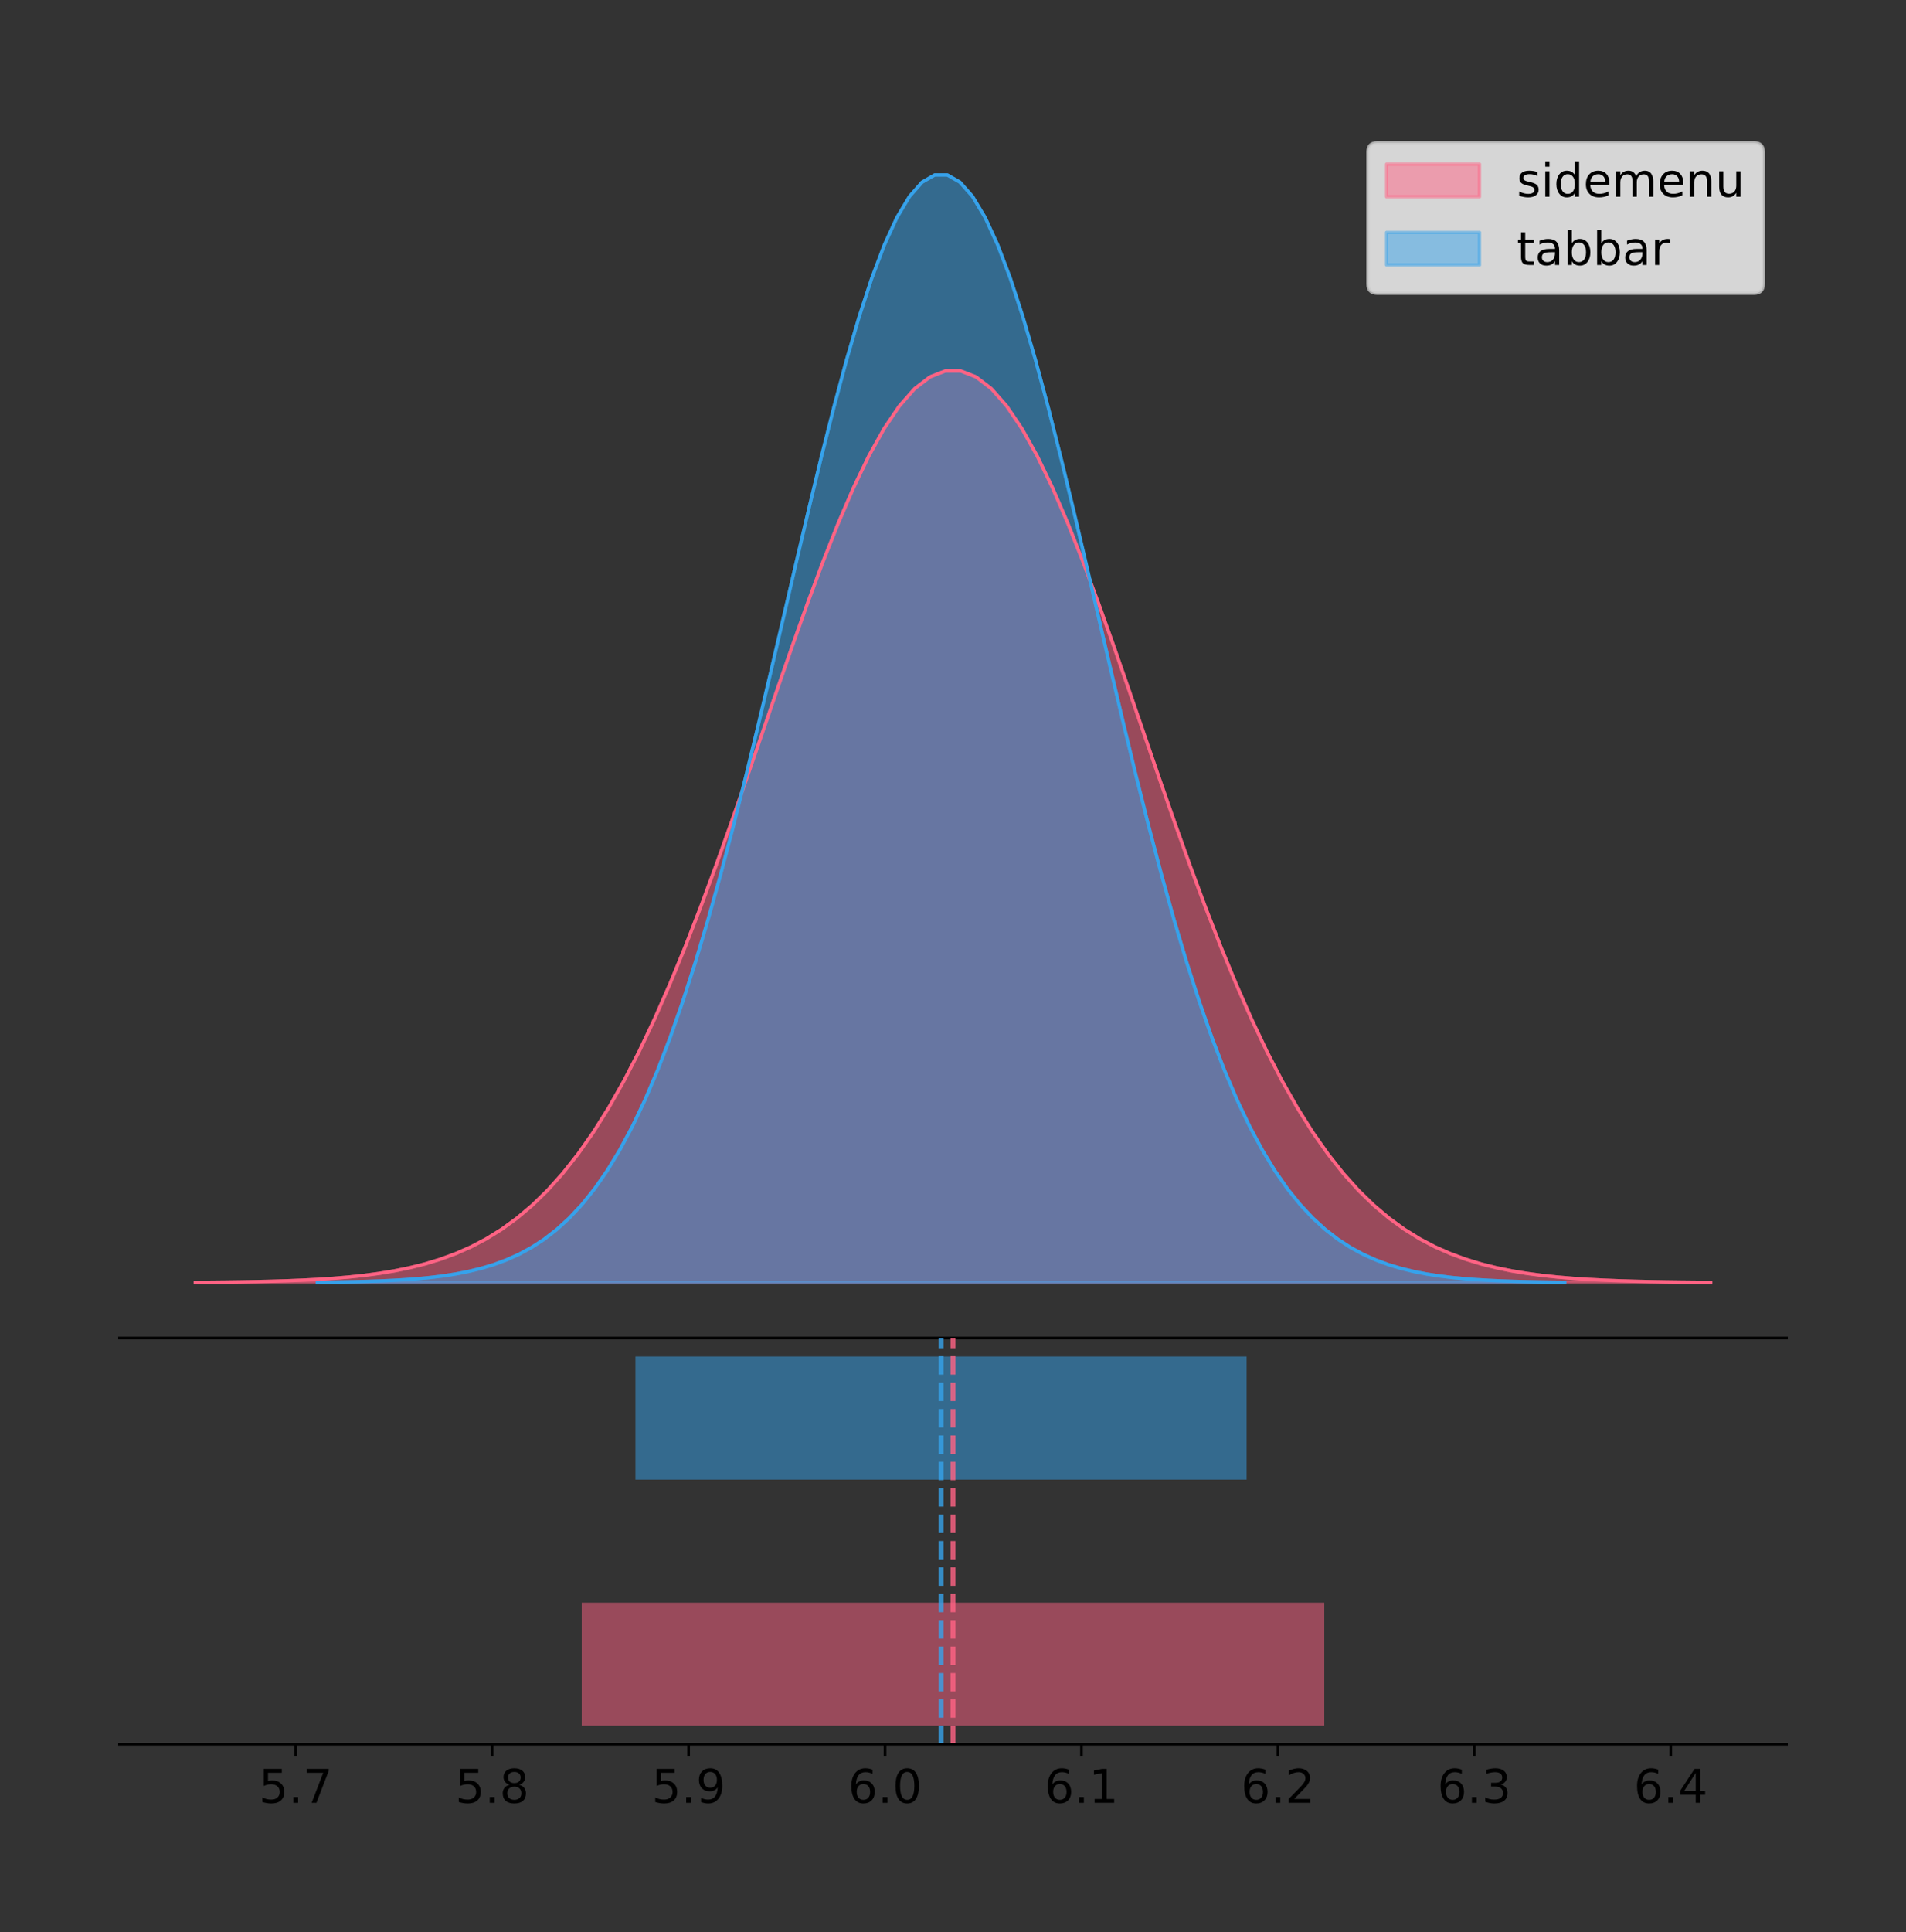 <?xml version="1.0" encoding="utf-8" standalone="no"?>
<!DOCTYPE svg PUBLIC "-//W3C//DTD SVG 1.1//EN"
  "http://www.w3.org/Graphics/SVG/1.1/DTD/svg11.dtd">
<!-- Created with matplotlib (https://matplotlib.org/) -->
<svg height="581.789pt" version="1.1" viewBox="0 0 574.2 581.789" width="574.2pt" xmlns="http://www.w3.org/2000/svg" xmlns:xlink="http://www.w3.org/1999/xlink">
 <rect x="0" y="0" width="574.2" height="581.789" fill="#333333" stroke="none"/>
 <defs>
  <style type="text/css">
*{stroke-linecap:butt;stroke-linejoin:round;}
  </style>
 </defs>
 <g id="figure_1">
  <g id="patch_1">
   <path d="M 0 581.789 
L 574.2 581.789 
L 574.2 0 
L 0 0 
z
" style="fill:none;"/>
  </g>
  <g id="axes_1">
   <g id="patch_2">
    <path d="M 36 402.93 
L 538.2 402.93 
L 538.2 36 
L 36 36 
z
" style="fill:none;"/>
   </g>
   <g id="PolyCollection_1">
    <defs>
     <path d="M 58.827 -195.538 
L 58.827 -195.63 
L 63.439 -195.665 
L 68.05 -195.712 
L 72.662 -195.774 
L 77.274 -195.857 
L 81.885 -195.966 
L 86.497 -196.108 
L 91.108 -196.293 
L 95.72 -196.531 
L 100.331 -196.836 
L 104.943 -197.223 
L 109.555 -197.712 
L 114.166 -198.324 
L 118.778 -199.085 
L 123.389 -200.025 
L 128.001 -201.178 
L 132.612 -202.58 
L 137.224 -204.273 
L 141.836 -206.303 
L 146.447 -208.718 
L 151.059 -211.57 
L 155.67 -214.913 
L 160.282 -218.8 
L 164.893 -223.285 
L 169.505 -228.419 
L 174.117 -234.25 
L 178.728 -240.818 
L 183.34 -248.156 
L 187.951 -256.285 
L 192.563 -265.213 
L 197.174 -274.933 
L 201.786 -285.421 
L 206.398 -296.632 
L 211.009 -308.501 
L 215.621 -320.941 
L 220.232 -333.846 
L 224.844 -347.086 
L 229.455 -360.513 
L 234.067 -373.96 
L 238.679 -387.248 
L 243.29 -400.184 
L 247.902 -412.571 
L 252.513 -424.21 
L 257.125 -434.905 
L 261.736 -444.47 
L 266.348 -452.732 
L 270.96 -459.538 
L 275.571 -464.761 
L 280.183 -468.3 
L 284.794 -470.087 
L 289.406 -470.087 
L 294.017 -468.3 
L 298.629 -464.761 
L 303.24 -459.538 
L 307.852 -452.732 
L 312.464 -444.47 
L 317.075 -434.905 
L 321.687 -424.21 
L 326.298 -412.571 
L 330.91 -400.184 
L 335.521 -387.248 
L 340.133 -373.96 
L 344.745 -360.513 
L 349.356 -347.086 
L 353.968 -333.846 
L 358.579 -320.941 
L 363.191 -308.501 
L 367.802 -296.632 
L 372.414 -285.421 
L 377.026 -274.933 
L 381.637 -265.213 
L 386.249 -256.285 
L 390.86 -248.156 
L 395.472 -240.818 
L 400.083 -234.25 
L 404.695 -228.419 
L 409.307 -223.285 
L 413.918 -218.8 
L 418.53 -214.913 
L 423.141 -211.57 
L 427.753 -208.718 
L 432.364 -206.303 
L 436.976 -204.273 
L 441.588 -202.58 
L 446.199 -201.178 
L 450.811 -200.025 
L 455.422 -199.085 
L 460.034 -198.324 
L 464.645 -197.712 
L 469.257 -197.223 
L 473.869 -196.836 
L 478.48 -196.531 
L 483.092 -196.293 
L 487.703 -196.108 
L 492.315 -195.966 
L 496.926 -195.857 
L 501.538 -195.774 
L 506.15 -195.712 
L 510.761 -195.665 
L 515.373 -195.63 
L 515.373 -195.538 
L 515.373 -195.538 
L 510.761 -195.538 
L 506.15 -195.538 
L 501.538 -195.538 
L 496.926 -195.538 
L 492.315 -195.538 
L 487.703 -195.538 
L 483.092 -195.538 
L 478.48 -195.538 
L 473.869 -195.538 
L 469.257 -195.538 
L 464.645 -195.538 
L 460.034 -195.538 
L 455.422 -195.538 
L 450.811 -195.538 
L 446.199 -195.538 
L 441.588 -195.538 
L 436.976 -195.538 
L 432.364 -195.538 
L 427.753 -195.538 
L 423.141 -195.538 
L 418.53 -195.538 
L 413.918 -195.538 
L 409.307 -195.538 
L 404.695 -195.538 
L 400.083 -195.538 
L 395.472 -195.538 
L 390.86 -195.538 
L 386.249 -195.538 
L 381.637 -195.538 
L 377.026 -195.538 
L 372.414 -195.538 
L 367.802 -195.538 
L 363.191 -195.538 
L 358.579 -195.538 
L 353.968 -195.538 
L 349.356 -195.538 
L 344.745 -195.538 
L 340.133 -195.538 
L 335.521 -195.538 
L 330.91 -195.538 
L 326.298 -195.538 
L 321.687 -195.538 
L 317.075 -195.538 
L 312.464 -195.538 
L 307.852 -195.538 
L 303.24 -195.538 
L 298.629 -195.538 
L 294.017 -195.538 
L 289.406 -195.538 
L 284.794 -195.538 
L 280.183 -195.538 
L 275.571 -195.538 
L 270.96 -195.538 
L 266.348 -195.538 
L 261.736 -195.538 
L 257.125 -195.538 
L 252.513 -195.538 
L 247.902 -195.538 
L 243.29 -195.538 
L 238.679 -195.538 
L 234.067 -195.538 
L 229.455 -195.538 
L 224.844 -195.538 
L 220.232 -195.538 
L 215.621 -195.538 
L 211.009 -195.538 
L 206.398 -195.538 
L 201.786 -195.538 
L 197.174 -195.538 
L 192.563 -195.538 
L 187.951 -195.538 
L 183.34 -195.538 
L 178.728 -195.538 
L 174.117 -195.538 
L 169.505 -195.538 
L 164.893 -195.538 
L 160.282 -195.538 
L 155.67 -195.538 
L 151.059 -195.538 
L 146.447 -195.538 
L 141.836 -195.538 
L 137.224 -195.538 
L 132.612 -195.538 
L 128.001 -195.538 
L 123.389 -195.538 
L 118.778 -195.538 
L 114.166 -195.538 
L 109.555 -195.538 
L 104.943 -195.538 
L 100.331 -195.538 
L 95.72 -195.538 
L 91.108 -195.538 
L 86.497 -195.538 
L 81.885 -195.538 
L 77.274 -195.538 
L 72.662 -195.538 
L 68.05 -195.538 
L 63.439 -195.538 
L 58.827 -195.538 
z
" id="m8ee98a1a6e" style="stroke:#ff6384;stroke-opacity:0.5;"/>
    </defs>
    <g clip-path="url(#p60b76e447a)">
     <use style="fill:#ff6384;fill-opacity:0.5;stroke:#ff6384;stroke-opacity:0.5;" x="0" xlink:href="#m8ee98a1a6e" y="581.789"/>
    </g>
   </g>
   <g id="PolyCollection_2">
    <defs>
     <path d="M 95.609 -195.538 
L 95.609 -195.65 
L 99.405 -195.692 
L 103.2 -195.749 
L 106.996 -195.825 
L 110.792 -195.925 
L 114.587 -196.058 
L 118.383 -196.23 
L 122.178 -196.455 
L 125.974 -196.744 
L 129.769 -197.115 
L 133.565 -197.585 
L 137.361 -198.179 
L 141.156 -198.923 
L 144.952 -199.848 
L 148.747 -200.99 
L 152.543 -202.39 
L 156.338 -204.093 
L 160.134 -206.151 
L 163.93 -208.617 
L 167.725 -211.552 
L 171.521 -215.017 
L 175.316 -219.078 
L 179.112 -223.801 
L 182.907 -229.25 
L 186.703 -235.488 
L 190.499 -242.572 
L 194.294 -250.552 
L 198.09 -259.468 
L 201.885 -269.344 
L 205.681 -280.192 
L 209.476 -292.002 
L 213.272 -304.744 
L 217.068 -318.365 
L 220.863 -332.786 
L 224.659 -347.901 
L 228.454 -363.58 
L 232.25 -379.667 
L 236.046 -395.98 
L 239.841 -412.318 
L 243.637 -428.462 
L 247.432 -444.18 
L 251.228 -459.23 
L 255.023 -473.372 
L 258.819 -486.366 
L 262.615 -497.987 
L 266.41 -508.025 
L 270.206 -516.294 
L 274.001 -522.64 
L 277.797 -526.94 
L 281.592 -529.111 
L 285.388 -529.111 
L 289.184 -526.94 
L 292.979 -522.64 
L 296.775 -516.294 
L 300.57 -508.025 
L 304.366 -497.987 
L 308.161 -486.366 
L 311.957 -473.372 
L 315.753 -459.23 
L 319.548 -444.18 
L 323.344 -428.462 
L 327.139 -412.318 
L 330.935 -395.98 
L 334.73 -379.667 
L 338.526 -363.58 
L 342.322 -347.901 
L 346.117 -332.786 
L 349.913 -318.365 
L 353.708 -304.744 
L 357.504 -292.002 
L 361.3 -280.192 
L 365.095 -269.344 
L 368.891 -259.468 
L 372.686 -250.552 
L 376.482 -242.572 
L 380.277 -235.488 
L 384.073 -229.25 
L 387.869 -223.801 
L 391.664 -219.078 
L 395.46 -215.017 
L 399.255 -211.552 
L 403.051 -208.617 
L 406.846 -206.151 
L 410.642 -204.093 
L 414.438 -202.39 
L 418.233 -200.99 
L 422.029 -199.848 
L 425.824 -198.923 
L 429.62 -198.179 
L 433.415 -197.585 
L 437.211 -197.115 
L 441.007 -196.744 
L 444.802 -196.455 
L 448.598 -196.23 
L 452.393 -196.058 
L 456.189 -195.925 
L 459.984 -195.825 
L 463.78 -195.749 
L 467.576 -195.692 
L 471.371 -195.65 
L 471.371 -195.538 
L 471.371 -195.538 
L 467.576 -195.538 
L 463.78 -195.538 
L 459.984 -195.538 
L 456.189 -195.538 
L 452.393 -195.538 
L 448.598 -195.538 
L 444.802 -195.538 
L 441.007 -195.538 
L 437.211 -195.538 
L 433.415 -195.538 
L 429.62 -195.538 
L 425.824 -195.538 
L 422.029 -195.538 
L 418.233 -195.538 
L 414.438 -195.538 
L 410.642 -195.538 
L 406.846 -195.538 
L 403.051 -195.538 
L 399.255 -195.538 
L 395.46 -195.538 
L 391.664 -195.538 
L 387.869 -195.538 
L 384.073 -195.538 
L 380.277 -195.538 
L 376.482 -195.538 
L 372.686 -195.538 
L 368.891 -195.538 
L 365.095 -195.538 
L 361.3 -195.538 
L 357.504 -195.538 
L 353.708 -195.538 
L 349.913 -195.538 
L 346.117 -195.538 
L 342.322 -195.538 
L 338.526 -195.538 
L 334.73 -195.538 
L 330.935 -195.538 
L 327.139 -195.538 
L 323.344 -195.538 
L 319.548 -195.538 
L 315.753 -195.538 
L 311.957 -195.538 
L 308.161 -195.538 
L 304.366 -195.538 
L 300.57 -195.538 
L 296.775 -195.538 
L 292.979 -195.538 
L 289.184 -195.538 
L 285.388 -195.538 
L 281.592 -195.538 
L 277.797 -195.538 
L 274.001 -195.538 
L 270.206 -195.538 
L 266.41 -195.538 
L 262.615 -195.538 
L 258.819 -195.538 
L 255.023 -195.538 
L 251.228 -195.538 
L 247.432 -195.538 
L 243.637 -195.538 
L 239.841 -195.538 
L 236.046 -195.538 
L 232.25 -195.538 
L 228.454 -195.538 
L 224.659 -195.538 
L 220.863 -195.538 
L 217.068 -195.538 
L 213.272 -195.538 
L 209.476 -195.538 
L 205.681 -195.538 
L 201.885 -195.538 
L 198.09 -195.538 
L 194.294 -195.538 
L 190.499 -195.538 
L 186.703 -195.538 
L 182.907 -195.538 
L 179.112 -195.538 
L 175.316 -195.538 
L 171.521 -195.538 
L 167.725 -195.538 
L 163.93 -195.538 
L 160.134 -195.538 
L 156.338 -195.538 
L 152.543 -195.538 
L 148.747 -195.538 
L 144.952 -195.538 
L 141.156 -195.538 
L 137.361 -195.538 
L 133.565 -195.538 
L 129.769 -195.538 
L 125.974 -195.538 
L 122.178 -195.538 
L 118.383 -195.538 
L 114.587 -195.538 
L 110.792 -195.538 
L 106.996 -195.538 
L 103.2 -195.538 
L 99.405 -195.538 
L 95.609 -195.538 
z
" id="m910a934219" style="stroke:#36a2eb;stroke-opacity:0.5;"/>
    </defs>
    <g clip-path="url(#p60b76e447a)">
     <use style="fill:#36a2eb;fill-opacity:0.5;stroke:#36a2eb;stroke-opacity:0.5;" x="0" xlink:href="#m910a934219" y="581.789"/>
    </g>
   </g>
   <g id="line2d_1">
    <path clip-path="url(#p60b76e447a)" d="M 58.827 386.159 
L 63.439 386.124 
L 68.05 386.078 
L 72.662 386.015 
L 77.274 385.933 
L 81.885 385.824 
L 86.497 385.681 
L 91.108 385.497 
L 95.72 385.258 
L 100.331 384.954 
L 104.943 384.566 
L 109.555 384.078 
L 114.166 383.465 
L 118.778 382.704 
L 123.389 381.764 
L 128.001 380.612 
L 132.612 379.21 
L 137.224 377.517 
L 141.836 375.487 
L 146.447 373.071 
L 151.059 370.219 
L 155.67 366.877 
L 160.282 362.99 
L 164.893 358.505 
L 169.505 353.37 
L 174.117 347.54 
L 178.728 340.971 
L 183.34 333.634 
L 187.951 325.505 
L 192.563 316.576 
L 197.174 306.856 
L 201.786 296.368 
L 206.398 285.158 
L 211.009 273.289 
L 215.621 260.848 
L 220.232 247.943 
L 224.844 234.703 
L 229.455 221.277 
L 234.067 207.829 
L 238.679 194.542 
L 243.29 181.606 
L 247.902 169.218 
L 252.513 157.579 
L 257.125 146.884 
L 261.736 137.319 
L 266.348 129.058 
L 270.96 122.251 
L 275.571 117.029 
L 280.183 113.49 
L 284.794 111.703 
L 289.406 111.703 
L 294.017 113.49 
L 298.629 117.029 
L 303.24 122.251 
L 307.852 129.058 
L 312.464 137.319 
L 317.075 146.884 
L 321.687 157.579 
L 326.298 169.218 
L 330.91 181.606 
L 335.521 194.542 
L 340.133 207.829 
L 344.745 221.277 
L 349.356 234.703 
L 353.968 247.943 
L 358.579 260.848 
L 363.191 273.289 
L 367.802 285.158 
L 372.414 296.368 
L 377.026 306.856 
L 381.637 316.576 
L 386.249 325.505 
L 390.86 333.634 
L 395.472 340.971 
L 400.083 347.54 
L 404.695 353.37 
L 409.307 358.505 
L 413.918 362.99 
L 418.53 366.877 
L 423.141 370.219 
L 427.753 373.071 
L 432.364 375.487 
L 436.976 377.517 
L 441.588 379.21 
L 446.199 380.612 
L 450.811 381.764 
L 455.422 382.704 
L 460.034 383.465 
L 464.645 384.078 
L 469.257 384.566 
L 473.869 384.954 
L 478.48 385.258 
L 483.092 385.497 
L 487.703 385.681 
L 492.315 385.824 
L 496.926 385.933 
L 501.538 386.015 
L 506.15 386.078 
L 510.761 386.124 
L 515.373 386.159 
" style="fill:none;stroke:#ff6384;stroke-linecap:square;"/>
   </g>
   <g id="line2d_2">
    <path clip-path="url(#p60b76e447a)" d="M 95.609 386.139 
L 99.405 386.097 
L 103.2 386.04 
L 106.996 385.965 
L 110.792 385.864 
L 114.587 385.732 
L 118.383 385.559 
L 122.178 385.334 
L 125.974 385.045 
L 129.769 384.675 
L 133.565 384.204 
L 137.361 383.61 
L 141.156 382.867 
L 144.952 381.941 
L 148.747 380.799 
L 152.543 379.399 
L 156.338 377.696 
L 160.134 375.639 
L 163.93 373.172 
L 167.725 370.238 
L 171.521 366.772 
L 175.316 362.711 
L 179.112 357.989 
L 182.907 352.539 
L 186.703 346.301 
L 190.499 339.217 
L 194.294 331.237 
L 198.09 322.322 
L 201.885 312.445 
L 205.681 301.597 
L 209.476 289.787 
L 213.272 277.045 
L 217.068 263.424 
L 220.863 249.004 
L 224.659 233.888 
L 228.454 218.209 
L 232.25 202.123 
L 236.046 185.809 
L 239.841 169.471 
L 243.637 153.327 
L 247.432 137.61 
L 251.228 122.559 
L 255.023 108.418 
L 258.819 95.423 
L 262.615 83.803 
L 266.41 73.765 
L 270.206 65.495 
L 274.001 59.15 
L 277.797 54.85 
L 281.592 52.679 
L 285.388 52.679 
L 289.184 54.85 
L 292.979 59.15 
L 296.775 65.495 
L 300.57 73.765 
L 304.366 83.803 
L 308.161 95.423 
L 311.957 108.418 
L 315.753 122.559 
L 319.548 137.61 
L 323.344 153.327 
L 327.139 169.471 
L 330.935 185.809 
L 334.73 202.123 
L 338.526 218.209 
L 342.322 233.888 
L 346.117 249.004 
L 349.913 263.424 
L 353.708 277.045 
L 357.504 289.787 
L 361.3 301.597 
L 365.095 312.445 
L 368.891 322.322 
L 372.686 331.237 
L 376.482 339.217 
L 380.277 346.301 
L 384.073 352.539 
L 387.869 357.989 
L 391.664 362.711 
L 395.46 366.772 
L 399.255 370.238 
L 403.051 373.172 
L 406.846 375.639 
L 410.642 377.696 
L 414.438 379.399 
L 418.233 380.799 
L 422.029 381.941 
L 425.824 382.867 
L 429.62 383.61 
L 433.415 384.204 
L 437.211 384.675 
L 441.007 385.045 
L 444.802 385.334 
L 448.598 385.559 
L 452.393 385.732 
L 456.189 385.864 
L 459.984 385.965 
L 463.78 386.04 
L 467.576 386.097 
L 471.371 386.139 
" style="fill:none;stroke:#36a2eb;stroke-linecap:square;"/>
   </g>
   <g id="patch_3">
    <path d="M 36 402.93 
L 538.2 402.93 
" style="fill:none;stroke:#000000;stroke-linecap:square;stroke-linejoin:miter;stroke-width:0.8;"/>
   </g>
   <g id="legend_1">
    <g id="patch_4">
     <path d="M 414.919 88.299 
L 528.4 88.299 
Q 531.2 88.299 531.2 85.499 
L 531.2 45.8 
Q 531.2 43 528.4 43 
L 414.919 43 
Q 412.119 43 412.119 45.8 
L 412.119 85.499 
Q 412.119 88.299 414.919 88.299 
z
" style="fill:#ffffff;opacity:0.8;stroke:#cccccc;stroke-linejoin:miter;"/>
    </g>
    <g id="patch_5">
     <path d="M 417.719 59.238 
L 445.719 59.238 
L 445.719 49.438 
L 417.719 49.438 
z
" style="fill:#ff6384;opacity:0.5;stroke:#ff6384;stroke-linejoin:miter;"/>
    </g>
    <g id="text_1">
     <!-- sidemenu -->
     <defs>
      <path d="M 44.281 53.078 
L 44.281 44.578 
Q 40.484 46.531 36.375 47.5 
Q 32.281 48.484 27.875 48.484 
Q 21.188 48.484 17.844 46.438 
Q 14.5 44.391 14.5 40.281 
Q 14.5 37.156 16.891 35.375 
Q 19.281 33.594 26.516 31.984 
L 29.594 31.297 
Q 39.156 29.25 43.188 25.516 
Q 47.219 21.781 47.219 15.094 
Q 47.219 7.469 41.188 3.016 
Q 35.156 -1.422 24.609 -1.422 
Q 20.219 -1.422 15.453 -0.562 
Q 10.688 0.297 5.422 2 
L 5.422 11.281 
Q 10.406 8.688 15.234 7.391 
Q 20.062 6.109 24.812 6.109 
Q 31.156 6.109 34.562 8.281 
Q 37.984 10.453 37.984 14.406 
Q 37.984 18.062 35.516 20.016 
Q 33.062 21.969 24.703 23.781 
L 21.578 24.516 
Q 13.234 26.266 9.516 29.906 
Q 5.812 33.547 5.812 39.891 
Q 5.812 47.609 11.281 51.797 
Q 16.75 56 26.812 56 
Q 31.781 56 36.172 55.266 
Q 40.578 54.547 44.281 53.078 
z
" id="DejaVuSans-115"/>
      <path d="M 9.422 54.688 
L 18.406 54.688 
L 18.406 0 
L 9.422 0 
z
M 9.422 75.984 
L 18.406 75.984 
L 18.406 64.594 
L 9.422 64.594 
z
" id="DejaVuSans-105"/>
      <path d="M 45.406 46.391 
L 45.406 75.984 
L 54.391 75.984 
L 54.391 0 
L 45.406 0 
L 45.406 8.203 
Q 42.578 3.328 38.25 0.953 
Q 33.938 -1.422 27.875 -1.422 
Q 17.969 -1.422 11.734 6.484 
Q 5.516 14.406 5.516 27.297 
Q 5.516 40.188 11.734 48.094 
Q 17.969 56 27.875 56 
Q 33.938 56 38.25 53.625 
Q 42.578 51.266 45.406 46.391 
z
M 14.797 27.297 
Q 14.797 17.391 18.875 11.75 
Q 22.953 6.109 30.078 6.109 
Q 37.203 6.109 41.297 11.75 
Q 45.406 17.391 45.406 27.297 
Q 45.406 37.203 41.297 42.844 
Q 37.203 48.484 30.078 48.484 
Q 22.953 48.484 18.875 42.844 
Q 14.797 37.203 14.797 27.297 
z
" id="DejaVuSans-100"/>
      <path d="M 56.203 29.594 
L 56.203 25.203 
L 14.891 25.203 
Q 15.484 15.922 20.484 11.062 
Q 25.484 6.203 34.422 6.203 
Q 39.594 6.203 44.453 7.469 
Q 49.312 8.734 54.109 11.281 
L 54.109 2.781 
Q 49.266 0.734 44.188 -0.344 
Q 39.109 -1.422 33.891 -1.422 
Q 20.797 -1.422 13.156 6.188 
Q 5.516 13.812 5.516 26.812 
Q 5.516 40.234 12.766 48.109 
Q 20.016 56 32.328 56 
Q 43.359 56 49.781 48.891 
Q 56.203 41.797 56.203 29.594 
z
M 47.219 32.234 
Q 47.125 39.594 43.094 43.984 
Q 39.062 48.391 32.422 48.391 
Q 24.906 48.391 20.391 44.141 
Q 15.875 39.891 15.188 32.172 
z
" id="DejaVuSans-101"/>
      <path d="M 52 44.188 
Q 55.375 50.25 60.062 53.125 
Q 64.75 56 71.094 56 
Q 79.641 56 84.281 50.016 
Q 88.922 44.047 88.922 33.016 
L 88.922 0 
L 79.891 0 
L 79.891 32.719 
Q 79.891 40.578 77.094 44.375 
Q 74.312 48.188 68.609 48.188 
Q 61.625 48.188 57.562 43.547 
Q 53.516 38.922 53.516 30.906 
L 53.516 0 
L 44.484 0 
L 44.484 32.719 
Q 44.484 40.625 41.703 44.406 
Q 38.922 48.188 33.109 48.188 
Q 26.219 48.188 22.156 43.531 
Q 18.109 38.875 18.109 30.906 
L 18.109 0 
L 9.078 0 
L 9.078 54.688 
L 18.109 54.688 
L 18.109 46.188 
Q 21.188 51.219 25.484 53.609 
Q 29.781 56 35.688 56 
Q 41.656 56 45.828 52.969 
Q 50 49.953 52 44.188 
z
" id="DejaVuSans-109"/>
      <path d="M 54.891 33.016 
L 54.891 0 
L 45.906 0 
L 45.906 32.719 
Q 45.906 40.484 42.875 44.328 
Q 39.844 48.188 33.797 48.188 
Q 26.516 48.188 22.312 43.547 
Q 18.109 38.922 18.109 30.906 
L 18.109 0 
L 9.078 0 
L 9.078 54.688 
L 18.109 54.688 
L 18.109 46.188 
Q 21.344 51.125 25.703 53.562 
Q 30.078 56 35.797 56 
Q 45.219 56 50.047 50.172 
Q 54.891 44.344 54.891 33.016 
z
" id="DejaVuSans-110"/>
      <path d="M 8.5 21.578 
L 8.5 54.688 
L 17.484 54.688 
L 17.484 21.922 
Q 17.484 14.156 20.5 10.266 
Q 23.531 6.391 29.594 6.391 
Q 36.859 6.391 41.078 11.031 
Q 45.312 15.672 45.312 23.688 
L 45.312 54.688 
L 54.297 54.688 
L 54.297 0 
L 45.312 0 
L 45.312 8.406 
Q 42.047 3.422 37.719 1 
Q 33.406 -1.422 27.688 -1.422 
Q 18.266 -1.422 13.375 4.438 
Q 8.5 10.297 8.5 21.578 
z
M 31.109 56 
z
" id="DejaVuSans-117"/>
     </defs>
     <g transform="translate(456.919 59.238)scale(0.14 -0.14)">
      <use xlink:href="#DejaVuSans-115"/>
      <use x="52.1" xlink:href="#DejaVuSans-105"/>
      <use x="79.883" xlink:href="#DejaVuSans-100"/>
      <use x="143.359" xlink:href="#DejaVuSans-101"/>
      <use x="204.883" xlink:href="#DejaVuSans-109"/>
      <use x="302.295" xlink:href="#DejaVuSans-101"/>
      <use x="363.818" xlink:href="#DejaVuSans-110"/>
      <use x="427.197" xlink:href="#DejaVuSans-117"/>
     </g>
    </g>
    <g id="patch_6">
     <path d="M 417.719 79.787 
L 445.719 79.787 
L 445.719 69.987 
L 417.719 69.987 
z
" style="fill:#36a2eb;opacity:0.5;stroke:#36a2eb;stroke-linejoin:miter;"/>
    </g>
    <g id="text_2">
     <!-- tabbar -->
     <defs>
      <path d="M 18.312 70.219 
L 18.312 54.688 
L 36.812 54.688 
L 36.812 47.703 
L 18.312 47.703 
L 18.312 18.016 
Q 18.312 11.328 20.141 9.422 
Q 21.969 7.516 27.594 7.516 
L 36.812 7.516 
L 36.812 0 
L 27.594 0 
Q 17.188 0 13.234 3.875 
Q 9.281 7.766 9.281 18.016 
L 9.281 47.703 
L 2.688 47.703 
L 2.688 54.688 
L 9.281 54.688 
L 9.281 70.219 
z
" id="DejaVuSans-116"/>
      <path d="M 34.281 27.484 
Q 23.391 27.484 19.188 25 
Q 14.984 22.516 14.984 16.5 
Q 14.984 11.719 18.141 8.906 
Q 21.297 6.109 26.703 6.109 
Q 34.188 6.109 38.703 11.406 
Q 43.219 16.703 43.219 25.484 
L 43.219 27.484 
z
M 52.203 31.203 
L 52.203 0 
L 43.219 0 
L 43.219 8.297 
Q 40.141 3.328 35.547 0.953 
Q 30.953 -1.422 24.312 -1.422 
Q 15.922 -1.422 10.953 3.297 
Q 6 8.016 6 15.922 
Q 6 25.141 12.172 29.828 
Q 18.359 34.516 30.609 34.516 
L 43.219 34.516 
L 43.219 35.406 
Q 43.219 41.609 39.141 45 
Q 35.062 48.391 27.688 48.391 
Q 23 48.391 18.547 47.266 
Q 14.109 46.141 10.016 43.891 
L 10.016 52.203 
Q 14.938 54.109 19.578 55.047 
Q 24.219 56 28.609 56 
Q 40.484 56 46.344 49.844 
Q 52.203 43.703 52.203 31.203 
z
" id="DejaVuSans-97"/>
      <path d="M 48.688 27.297 
Q 48.688 37.203 44.609 42.844 
Q 40.531 48.484 33.406 48.484 
Q 26.266 48.484 22.188 42.844 
Q 18.109 37.203 18.109 27.297 
Q 18.109 17.391 22.188 11.75 
Q 26.266 6.109 33.406 6.109 
Q 40.531 6.109 44.609 11.75 
Q 48.688 17.391 48.688 27.297 
z
M 18.109 46.391 
Q 20.953 51.266 25.266 53.625 
Q 29.594 56 35.594 56 
Q 45.562 56 51.781 48.094 
Q 58.016 40.188 58.016 27.297 
Q 58.016 14.406 51.781 6.484 
Q 45.562 -1.422 35.594 -1.422 
Q 29.594 -1.422 25.266 0.953 
Q 20.953 3.328 18.109 8.203 
L 18.109 0 
L 9.078 0 
L 9.078 75.984 
L 18.109 75.984 
z
" id="DejaVuSans-98"/>
      <path d="M 41.109 46.297 
Q 39.594 47.172 37.812 47.578 
Q 36.031 48 33.891 48 
Q 26.266 48 22.188 43.047 
Q 18.109 38.094 18.109 28.812 
L 18.109 0 
L 9.078 0 
L 9.078 54.688 
L 18.109 54.688 
L 18.109 46.188 
Q 20.953 51.172 25.484 53.578 
Q 30.031 56 36.531 56 
Q 37.453 56 38.578 55.875 
Q 39.703 55.766 41.062 55.516 
z
" id="DejaVuSans-114"/>
     </defs>
     <g transform="translate(456.919 79.787)scale(0.14 -0.14)">
      <use xlink:href="#DejaVuSans-116"/>
      <use x="39.209" xlink:href="#DejaVuSans-97"/>
      <use x="100.488" xlink:href="#DejaVuSans-98"/>
      <use x="163.965" xlink:href="#DejaVuSans-98"/>
      <use x="227.441" xlink:href="#DejaVuSans-97"/>
      <use x="288.721" xlink:href="#DejaVuSans-114"/>
     </g>
    </g>
   </g>
  </g>
  <g id="axes_2">
   <g id="patch_7">
    <path d="M 36 525.24 
L 538.2 525.24 
L 538.2 402.93 
L 36 402.93 
z
" style="fill:none;"/>
   </g>
   <g id="patch_8">
    <path clip-path="url(#p4ace841aa6)" d="M 175.246 519.68 
L 398.954 519.68 
L 398.954 482.617 
L 175.246 482.617 
z
" style="fill:#ff6384;opacity:0.5;"/>
   </g>
   <g id="patch_9">
    <path clip-path="url(#p4ace841aa6)" d="M 191.429 445.553 
L 375.552 445.553 
L 375.552 408.49 
L 191.429 408.49 
z
" style="fill:#36a2eb;opacity:0.5;"/>
   </g>
   <g id="matplotlib.axis_1">
    <g id="xtick_1">
     <g id="line2d_3">
      <defs>
       <path d="M 0 0 
L 0 3.5 
" id="m4410fe7783" style="stroke:#000000;stroke-width:0.8;"/>
      </defs>
      <g>
       <use style="stroke:#000000;stroke-width:0.8;" x="89.094" xlink:href="#m4410fe7783" y="525.24"/>
      </g>
     </g>
     <g id="text_3">
      <!-- 5.7 -->
      <defs>
       <path d="M 10.797 72.906 
L 49.516 72.906 
L 49.516 64.594 
L 19.828 64.594 
L 19.828 46.734 
Q 21.969 47.469 24.109 47.828 
Q 26.266 48.188 28.422 48.188 
Q 40.625 48.188 47.75 41.5 
Q 54.891 34.812 54.891 23.391 
Q 54.891 11.625 47.562 5.094 
Q 40.234 -1.422 26.906 -1.422 
Q 22.312 -1.422 17.547 -0.641 
Q 12.797 0.141 7.719 1.703 
L 7.719 11.625 
Q 12.109 9.234 16.797 8.062 
Q 21.484 6.891 26.703 6.891 
Q 35.156 6.891 40.078 11.328 
Q 45.016 15.766 45.016 23.391 
Q 45.016 31 40.078 35.438 
Q 35.156 39.891 26.703 39.891 
Q 22.75 39.891 18.812 39.016 
Q 14.891 38.141 10.797 36.281 
z
" id="DejaVuSans-53"/>
       <path d="M 10.688 12.406 
L 21 12.406 
L 21 0 
L 10.688 0 
z
" id="DejaVuSans-46"/>
       <path d="M 8.203 72.906 
L 55.078 72.906 
L 55.078 68.703 
L 28.609 0 
L 18.312 0 
L 43.219 64.594 
L 8.203 64.594 
z
" id="DejaVuSans-55"/>
      </defs>
      <g transform="translate(77.962 542.878)scale(0.14 -0.14)">
       <use xlink:href="#DejaVuSans-53"/>
       <use x="63.623" xlink:href="#DejaVuSans-46"/>
       <use x="95.41" xlink:href="#DejaVuSans-55"/>
      </g>
     </g>
    </g>
    <g id="xtick_2">
     <g id="line2d_4">
      <g>
       <use style="stroke:#000000;stroke-width:0.8;" x="148.271" xlink:href="#m4410fe7783" y="525.24"/>
      </g>
     </g>
     <g id="text_4">
      <!-- 5.8 -->
      <defs>
       <path d="M 31.781 34.625 
Q 24.75 34.625 20.719 30.859 
Q 16.703 27.094 16.703 20.516 
Q 16.703 13.922 20.719 10.156 
Q 24.75 6.391 31.781 6.391 
Q 38.812 6.391 42.859 10.172 
Q 46.922 13.969 46.922 20.516 
Q 46.922 27.094 42.891 30.859 
Q 38.875 34.625 31.781 34.625 
z
M 21.922 38.812 
Q 15.578 40.375 12.031 44.719 
Q 8.5 49.078 8.5 55.328 
Q 8.5 64.062 14.719 69.141 
Q 20.953 74.219 31.781 74.219 
Q 42.672 74.219 48.875 69.141 
Q 55.078 64.062 55.078 55.328 
Q 55.078 49.078 51.531 44.719 
Q 48 40.375 41.703 38.812 
Q 48.828 37.156 52.797 32.312 
Q 56.781 27.484 56.781 20.516 
Q 56.781 9.906 50.312 4.234 
Q 43.844 -1.422 31.781 -1.422 
Q 19.734 -1.422 13.25 4.234 
Q 6.781 9.906 6.781 20.516 
Q 6.781 27.484 10.781 32.312 
Q 14.797 37.156 21.922 38.812 
z
M 18.312 54.391 
Q 18.312 48.734 21.844 45.562 
Q 25.391 42.391 31.781 42.391 
Q 38.141 42.391 41.719 45.562 
Q 45.312 48.734 45.312 54.391 
Q 45.312 60.062 41.719 63.234 
Q 38.141 66.406 31.781 66.406 
Q 25.391 66.406 21.844 63.234 
Q 18.312 60.062 18.312 54.391 
z
" id="DejaVuSans-56"/>
      </defs>
      <g transform="translate(137.139 542.878)scale(0.14 -0.14)">
       <use xlink:href="#DejaVuSans-53"/>
       <use x="63.623" xlink:href="#DejaVuSans-46"/>
       <use x="95.41" xlink:href="#DejaVuSans-56"/>
      </g>
     </g>
    </g>
    <g id="xtick_3">
     <g id="line2d_5">
      <g>
       <use style="stroke:#000000;stroke-width:0.8;" x="207.448" xlink:href="#m4410fe7783" y="525.24"/>
      </g>
     </g>
     <g id="text_5">
      <!-- 5.9 -->
      <defs>
       <path d="M 10.984 1.516 
L 10.984 10.5 
Q 14.703 8.734 18.5 7.812 
Q 22.312 6.891 25.984 6.891 
Q 35.75 6.891 40.891 13.453 
Q 46.047 20.016 46.781 33.406 
Q 43.953 29.203 39.594 26.953 
Q 35.25 24.703 29.984 24.703 
Q 19.047 24.703 12.672 31.312 
Q 6.297 37.938 6.297 49.422 
Q 6.297 60.641 12.938 67.422 
Q 19.578 74.219 30.609 74.219 
Q 43.266 74.219 49.922 64.516 
Q 56.594 54.828 56.594 36.375 
Q 56.594 19.141 48.406 8.859 
Q 40.234 -1.422 26.422 -1.422 
Q 22.703 -1.422 18.891 -0.688 
Q 15.094 0.047 10.984 1.516 
z
M 30.609 32.422 
Q 37.25 32.422 41.125 36.953 
Q 45.016 41.5 45.016 49.422 
Q 45.016 57.281 41.125 61.844 
Q 37.25 66.406 30.609 66.406 
Q 23.969 66.406 20.094 61.844 
Q 16.219 57.281 16.219 49.422 
Q 16.219 41.5 20.094 36.953 
Q 23.969 32.422 30.609 32.422 
z
" id="DejaVuSans-57"/>
      </defs>
      <g transform="translate(196.316 542.878)scale(0.14 -0.14)">
       <use xlink:href="#DejaVuSans-53"/>
       <use x="63.623" xlink:href="#DejaVuSans-46"/>
       <use x="95.41" xlink:href="#DejaVuSans-57"/>
      </g>
     </g>
    </g>
    <g id="xtick_4">
     <g id="line2d_6">
      <g>
       <use style="stroke:#000000;stroke-width:0.8;" x="266.625" xlink:href="#m4410fe7783" y="525.24"/>
      </g>
     </g>
     <g id="text_6">
      <!-- 6.0 -->
      <defs>
       <path d="M 33.016 40.375 
Q 26.375 40.375 22.484 35.828 
Q 18.609 31.297 18.609 23.391 
Q 18.609 15.531 22.484 10.953 
Q 26.375 6.391 33.016 6.391 
Q 39.656 6.391 43.531 10.953 
Q 47.406 15.531 47.406 23.391 
Q 47.406 31.297 43.531 35.828 
Q 39.656 40.375 33.016 40.375 
z
M 52.594 71.297 
L 52.594 62.312 
Q 48.875 64.062 45.094 64.984 
Q 41.312 65.922 37.594 65.922 
Q 27.828 65.922 22.672 59.328 
Q 17.531 52.734 16.797 39.406 
Q 19.672 43.656 24.016 45.922 
Q 28.375 48.188 33.594 48.188 
Q 44.578 48.188 50.953 41.516 
Q 57.328 34.859 57.328 23.391 
Q 57.328 12.156 50.688 5.359 
Q 44.047 -1.422 33.016 -1.422 
Q 20.359 -1.422 13.672 8.266 
Q 6.984 17.969 6.984 36.375 
Q 6.984 53.656 15.188 63.938 
Q 23.391 74.219 37.203 74.219 
Q 40.922 74.219 44.703 73.484 
Q 48.484 72.75 52.594 71.297 
z
" id="DejaVuSans-54"/>
       <path d="M 31.781 66.406 
Q 24.172 66.406 20.328 58.906 
Q 16.5 51.422 16.5 36.375 
Q 16.5 21.391 20.328 13.891 
Q 24.172 6.391 31.781 6.391 
Q 39.453 6.391 43.281 13.891 
Q 47.125 21.391 47.125 36.375 
Q 47.125 51.422 43.281 58.906 
Q 39.453 66.406 31.781 66.406 
z
M 31.781 74.219 
Q 44.047 74.219 50.516 64.516 
Q 56.984 54.828 56.984 36.375 
Q 56.984 17.969 50.516 8.266 
Q 44.047 -1.422 31.781 -1.422 
Q 19.531 -1.422 13.062 8.266 
Q 6.594 17.969 6.594 36.375 
Q 6.594 54.828 13.062 64.516 
Q 19.531 74.219 31.781 74.219 
z
" id="DejaVuSans-48"/>
      </defs>
      <g transform="translate(255.493 542.878)scale(0.14 -0.14)">
       <use xlink:href="#DejaVuSans-54"/>
       <use x="63.623" xlink:href="#DejaVuSans-46"/>
       <use x="95.41" xlink:href="#DejaVuSans-48"/>
      </g>
     </g>
    </g>
    <g id="xtick_5">
     <g id="line2d_7">
      <g>
       <use style="stroke:#000000;stroke-width:0.8;" x="325.802" xlink:href="#m4410fe7783" y="525.24"/>
      </g>
     </g>
     <g id="text_7">
      <!-- 6.1 -->
      <defs>
       <path d="M 12.406 8.297 
L 28.516 8.297 
L 28.516 63.922 
L 10.984 60.406 
L 10.984 69.391 
L 28.422 72.906 
L 38.281 72.906 
L 38.281 8.297 
L 54.391 8.297 
L 54.391 0 
L 12.406 0 
z
" id="DejaVuSans-49"/>
      </defs>
      <g transform="translate(314.67 542.878)scale(0.14 -0.14)">
       <use xlink:href="#DejaVuSans-54"/>
       <use x="63.623" xlink:href="#DejaVuSans-46"/>
       <use x="95.41" xlink:href="#DejaVuSans-49"/>
      </g>
     </g>
    </g>
    <g id="xtick_6">
     <g id="line2d_8">
      <g>
       <use style="stroke:#000000;stroke-width:0.8;" x="384.979" xlink:href="#m4410fe7783" y="525.24"/>
      </g>
     </g>
     <g id="text_8">
      <!-- 6.2 -->
      <defs>
       <path d="M 19.188 8.297 
L 53.609 8.297 
L 53.609 0 
L 7.328 0 
L 7.328 8.297 
Q 12.938 14.109 22.625 23.891 
Q 32.328 33.688 34.812 36.531 
Q 39.547 41.844 41.422 45.531 
Q 43.312 49.219 43.312 52.781 
Q 43.312 58.594 39.234 62.25 
Q 35.156 65.922 28.609 65.922 
Q 23.969 65.922 18.812 64.312 
Q 13.672 62.703 7.812 59.422 
L 7.812 69.391 
Q 13.766 71.781 18.938 73 
Q 24.125 74.219 28.422 74.219 
Q 39.75 74.219 46.484 68.547 
Q 53.219 62.891 53.219 53.422 
Q 53.219 48.922 51.531 44.891 
Q 49.859 40.875 45.406 35.406 
Q 44.188 33.984 37.641 27.219 
Q 31.109 20.453 19.188 8.297 
z
" id="DejaVuSans-50"/>
      </defs>
      <g transform="translate(373.846 542.878)scale(0.14 -0.14)">
       <use xlink:href="#DejaVuSans-54"/>
       <use x="63.623" xlink:href="#DejaVuSans-46"/>
       <use x="95.41" xlink:href="#DejaVuSans-50"/>
      </g>
     </g>
    </g>
    <g id="xtick_7">
     <g id="line2d_9">
      <g>
       <use style="stroke:#000000;stroke-width:0.8;" x="444.156" xlink:href="#m4410fe7783" y="525.24"/>
      </g>
     </g>
     <g id="text_9">
      <!-- 6.3 -->
      <defs>
       <path d="M 40.578 39.312 
Q 47.656 37.797 51.625 33 
Q 55.609 28.219 55.609 21.188 
Q 55.609 10.406 48.188 4.484 
Q 40.766 -1.422 27.094 -1.422 
Q 22.516 -1.422 17.656 -0.516 
Q 12.797 0.391 7.625 2.203 
L 7.625 11.719 
Q 11.719 9.328 16.594 8.109 
Q 21.484 6.891 26.812 6.891 
Q 36.078 6.891 40.938 10.547 
Q 45.797 14.203 45.797 21.188 
Q 45.797 27.641 41.281 31.266 
Q 36.766 34.906 28.719 34.906 
L 20.219 34.906 
L 20.219 43.016 
L 29.109 43.016 
Q 36.375 43.016 40.234 45.922 
Q 44.094 48.828 44.094 54.297 
Q 44.094 59.906 40.109 62.906 
Q 36.141 65.922 28.719 65.922 
Q 24.656 65.922 20.016 65.031 
Q 15.375 64.156 9.812 62.312 
L 9.812 71.094 
Q 15.438 72.656 20.344 73.438 
Q 25.25 74.219 29.594 74.219 
Q 40.828 74.219 47.359 69.109 
Q 53.906 64.016 53.906 55.328 
Q 53.906 49.266 50.438 45.094 
Q 46.969 40.922 40.578 39.312 
z
" id="DejaVuSans-51"/>
      </defs>
      <g transform="translate(433.023 542.878)scale(0.14 -0.14)">
       <use xlink:href="#DejaVuSans-54"/>
       <use x="63.623" xlink:href="#DejaVuSans-46"/>
       <use x="95.41" xlink:href="#DejaVuSans-51"/>
      </g>
     </g>
    </g>
    <g id="xtick_8">
     <g id="line2d_10">
      <g>
       <use style="stroke:#000000;stroke-width:0.8;" x="503.333" xlink:href="#m4410fe7783" y="525.24"/>
      </g>
     </g>
     <g id="text_10">
      <!-- 6.4 -->
      <defs>
       <path d="M 37.797 64.312 
L 12.891 25.391 
L 37.797 25.391 
z
M 35.203 72.906 
L 47.609 72.906 
L 47.609 25.391 
L 58.016 25.391 
L 58.016 17.188 
L 47.609 17.188 
L 47.609 0 
L 37.797 0 
L 37.797 17.188 
L 4.891 17.188 
L 4.891 26.703 
z
" id="DejaVuSans-52"/>
      </defs>
      <g transform="translate(492.2 542.878)scale(0.14 -0.14)">
       <use xlink:href="#DejaVuSans-54"/>
       <use x="63.623" xlink:href="#DejaVuSans-46"/>
       <use x="95.41" xlink:href="#DejaVuSans-52"/>
      </g>
     </g>
    </g>
   </g>
   <g id="line2d_11">
    <path clip-path="url(#p4ace841aa6)" d="M 287.1 525.24 
L 287.1 402.93 
" style="fill:none;stroke:#ff6384;stroke-dasharray:5.55,2.4;stroke-dashoffset:0;stroke-opacity:0.8;stroke-width:1.5;"/>
   </g>
   <g id="line2d_12">
    <path clip-path="url(#p4ace841aa6)" d="M 283.49 525.24 
L 283.49 402.93 
" style="fill:none;stroke:#36a2eb;stroke-dasharray:5.55,2.4;stroke-dashoffset:0;stroke-opacity:0.8;stroke-width:1.5;"/>
   </g>
   <g id="patch_10">
    <path d="M 36 525.24 
L 538.2 525.24 
" style="fill:none;stroke:#000000;stroke-linecap:square;stroke-linejoin:miter;stroke-width:0.8;"/>
   </g>
  </g>
 </g>
 <defs>
  <clipPath id="p60b76e447a">
   <rect height="366.93" width="502.2" x="36" y="36"/>
  </clipPath>
  <clipPath id="p4ace841aa6">
   <rect height="122.31" width="502.2" x="36" y="402.93"/>
  </clipPath>
 </defs>
</svg>
